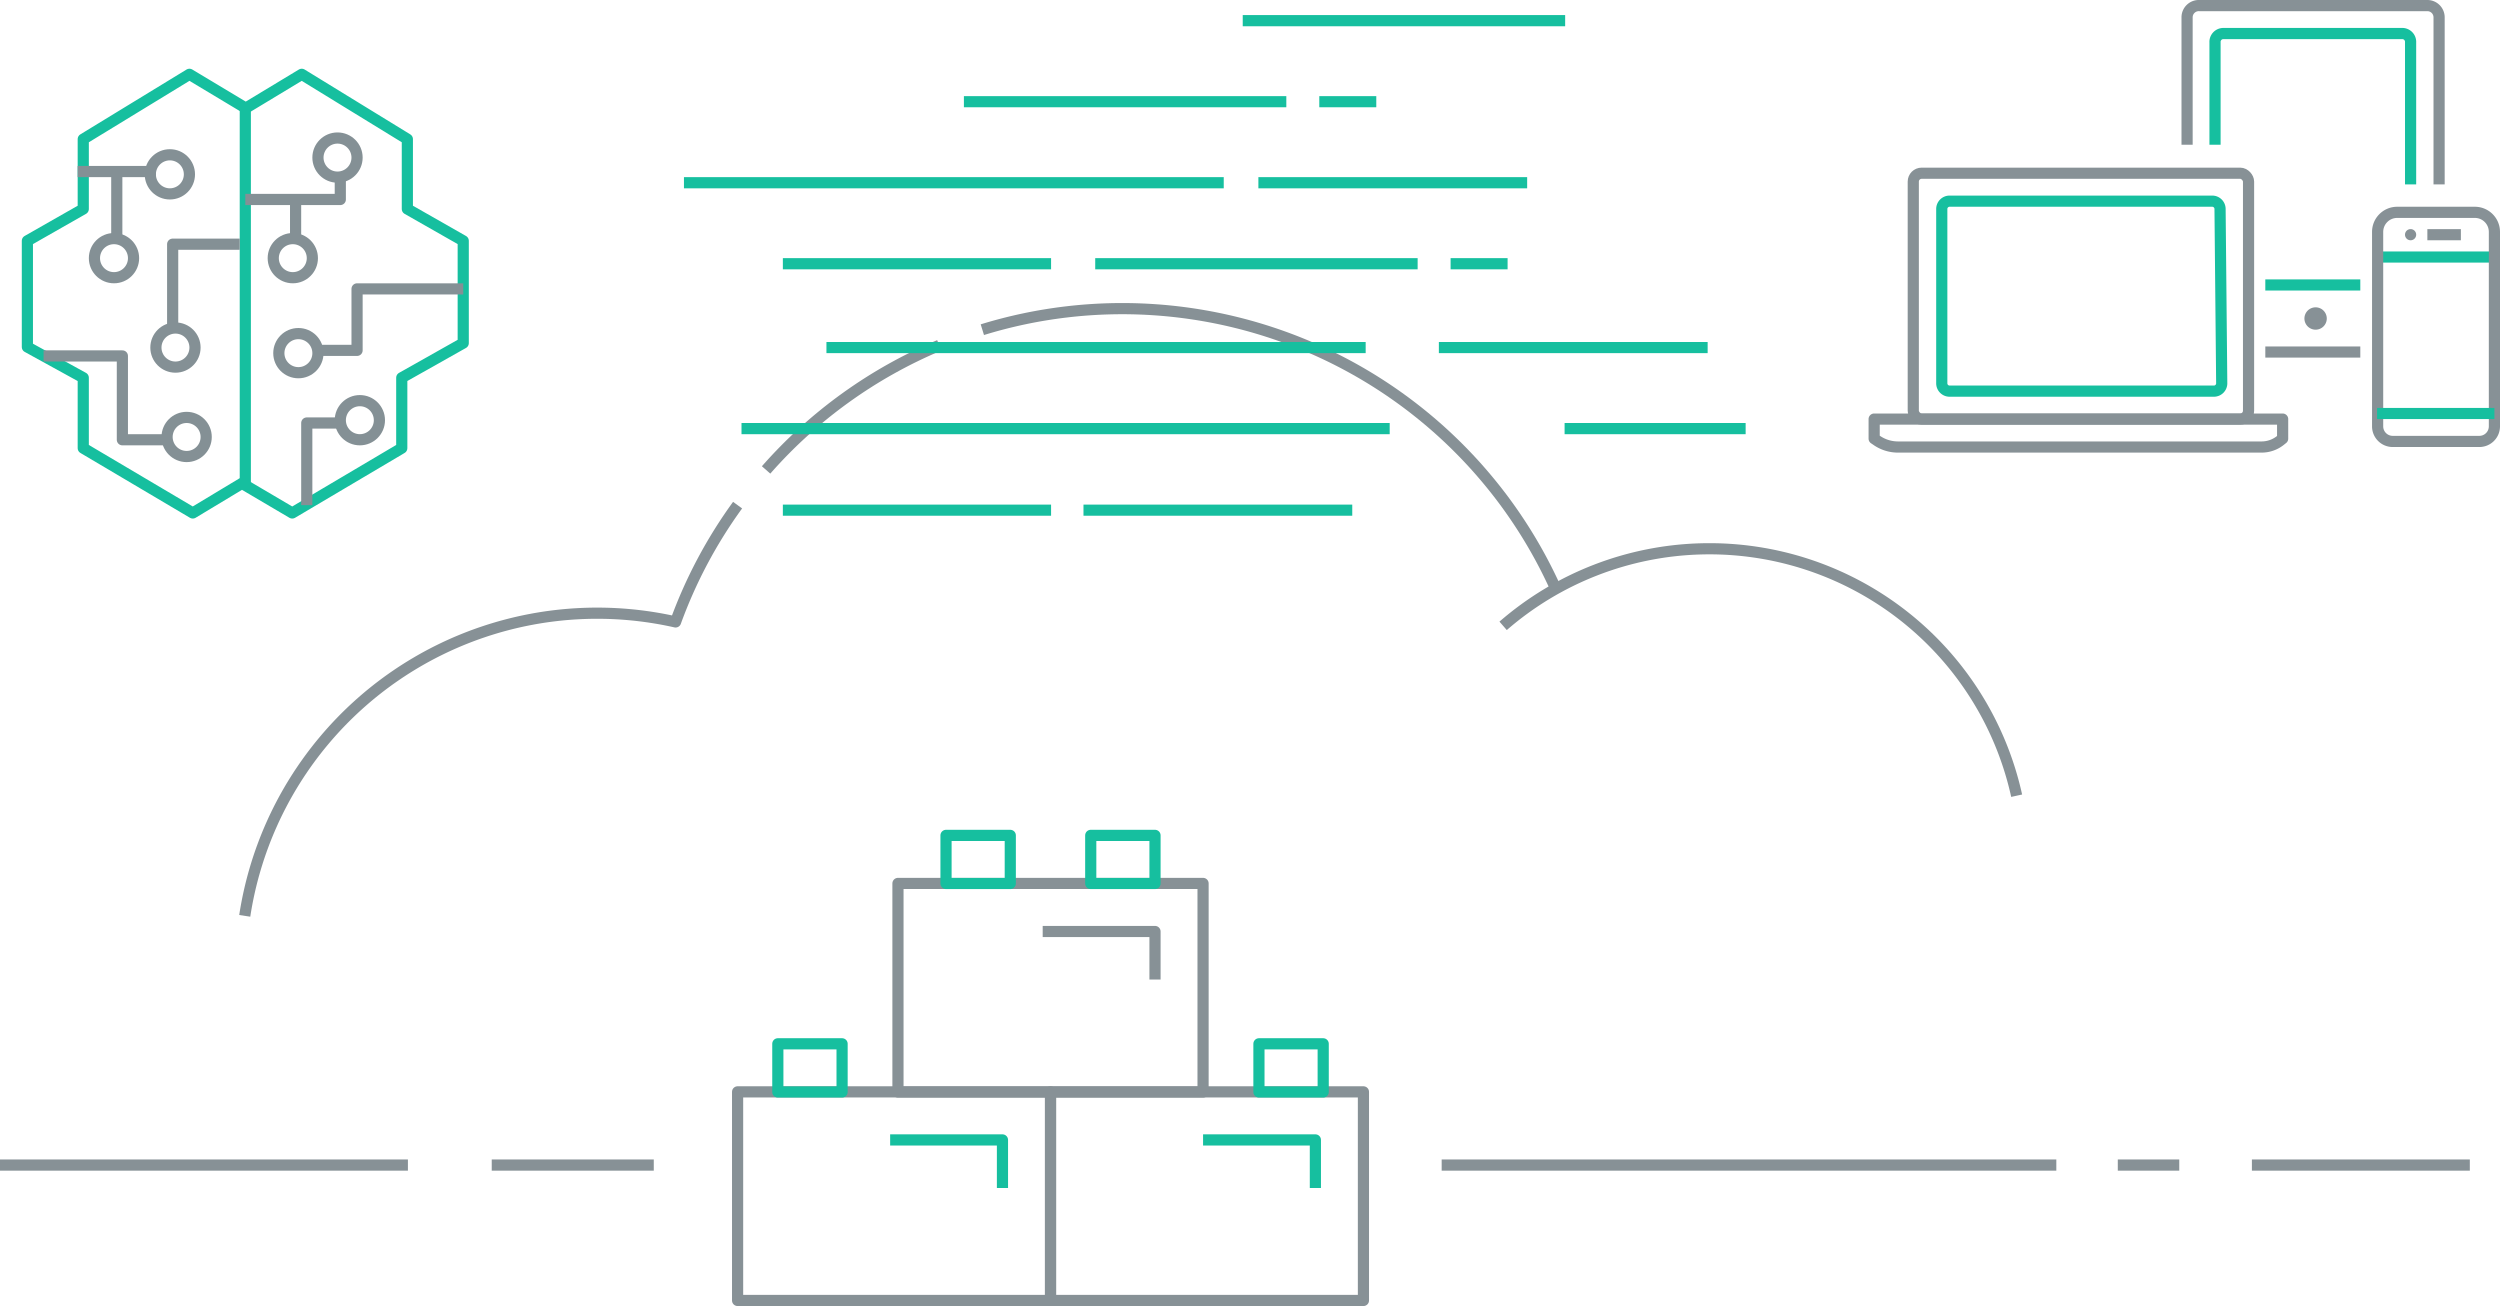<svg xmlns="http://www.w3.org/2000/svg" width="447.4" height="233.75" viewBox="0 0 447.4 233.75">
    <defs>
        <clipPath id="clip-path">
            <path id="Rectangle_8287" fill="none" d="M0 0H447.4V233.75H0z" data-name="Rectangle 8287"/>
        </clipPath>
        <style>
            .cls-3,.cls-4,.cls-5{fill:none}.cls-2{clip-path:url(#clip-path)}.cls-3{stroke:#879196}.cls-3,.cls-4,.cls-5{stroke-linejoin:round;stroke-width:2px}.cls-4{stroke:#16bf9f}.cls-5{stroke:#849095}.cls-6{fill:#879196}
        </style>
    </defs>
    <g id="graphic-del-feature-1">
        <g id="graphic-del-feature-1-2" data-name="graphic-del-feature-1" transform="translate(223.7 116.875)">
            <g id="Group_5734" data-name="Group 5734" transform="translate(-223.7 -116.875)">
                <g id="Group_5732" class="cls-2" data-name="Group 5732">
                    <path id="Line_2327" d="M0 0L73 0" class="cls-3" data-name="Line 2327" transform="translate(0 208.5)"/>
                </g>
                <path id="Line_2328" d="M0 0L29 0" class="cls-3" data-name="Line 2328" transform="translate(88 208.5)"/>
                <path id="Line_2329" d="M0 0L110 0" class="cls-3" data-name="Line 2329" transform="translate(258 208.5)"/>
                <path id="Line_2330" d="M0 0L11 0" class="cls-3" data-name="Line 2330" transform="translate(379 208.5)"/>
                <path id="Line_2331" d="M0 0L39 0" class="cls-3" data-name="Line 2331" transform="translate(403 208.5)"/>
                <g id="Group_5733" class="cls-2" data-name="Group 5733">
                    <path id="Path_7720" d="M168.1 61.8a85.2 85.2 0 0 0-31 22.3" class="cls-3" data-name="Path 7720"/>
                    <path id="Path_7721" d="M278.3 105.1A85.1 85.1 0 0 0 175.8 59" class="cls-3" data-name="Path 7721"/>
                    <path id="Path_7722" d="M132 90.4a84.7 84.7 0 0 0-11.1 20.9 63.8 63.8 0 0 0-77.1 52.6" class="cls-3" data-name="Path 7722"/>
                    <path id="Path_7723" d="M269 112a56.3 56.3 0 0 1 91.9 30.4" class="cls-3" data-name="Path 7723"/>
                    <path id="Line_2332" d="M0 0L96.5 0" class="cls-4" data-name="Line 2332" transform="translate(147.9 62.2)"/>
                    <path id="Line_2333" d="M0 0L48.1 0" class="cls-4" data-name="Line 2333" transform="translate(257.5 62.2)"/>
                    <path id="Line_2334" d="M0 0L96.6 0" class="cls-4" data-name="Line 2334" transform="translate(122.4 32.7)"/>
                    <path id="Line_2335" d="M0 0L48.1 0" class="cls-4" data-name="Line 2335" transform="translate(225.2 32.7)"/>
                    <path id="Line_2336" d="M0 0L48 0" class="cls-4" data-name="Line 2336" transform="translate(140.1 91.3)"/>
                    <path id="Line_2337" d="M0 0L48.1 0" class="cls-4" data-name="Line 2337" transform="translate(193.9 91.3)"/>
                    <path id="Line_2338" d="M0 0L116 0" class="cls-4" data-name="Line 2338" transform="translate(132.7 76.7)"/>
                    <path id="Line_2339" d="M0 0L32.4 0" class="cls-4" data-name="Line 2339" transform="translate(280 76.7)"/>
                    <path id="Line_2340" d="M0 0L57.7 0" class="cls-4" data-name="Line 2340" transform="translate(222.4 3.7)"/>
                    <path id="Line_2341" d="M0 0L57.7 0" class="cls-4" data-name="Line 2341" transform="translate(172.5 18.2)"/>
                    <path id="Line_2342" d="M0 0L10.2 0" class="cls-4" data-name="Line 2342" transform="translate(236.1 18.2)"/>
                    <path id="Line_2343" d="M0 0L48 0" class="cls-4" data-name="Line 2343" transform="translate(140.1 47.2)"/>
                    <path id="Line_2344" d="M0 0L57.7 0" class="cls-4" data-name="Line 2344" transform="translate(196 47.2)"/>
                    <path id="Line_2345" d="M0 0L10.2 0" class="cls-4" data-name="Line 2345" transform="translate(259.6 47.2)"/>
                    <path id="Path_7724" d="M82.9 61.4V43.1l-10-5.7V24.9L54 13.3l-10.1 6.1v-.1l-10-6-19 11.6v12.5l-10 5.7v19l10 5.5v12.6l19.6 11.6 8.8-5.3 9 5.3 19.6-11.6V67.6z" class="cls-4" data-name="Path 7724"/>
                    <path id="Path_7725" d="M29.9 78.7h-8v-15H7.8" class="cls-5" data-name="Path 7725"/>
                    <path id="Line_2346" d="M14 0L0 0" class="cls-5" data-name="Line 2346" transform="translate(13.9 30.7)"/>
                    <path id="Line_2347" d="M0 12L0 0" class="cls-5" data-name="Line 2347" transform="translate(20.9 30.7)"/>
                    <path id="Line_2348" d="M0 68.4L0 0" class="cls-4" data-name="Line 2348" transform="translate(43.9 18.7)"/>
                    <path id="Path_7726" d="M30.9 58.7v-15h12" class="cls-5" data-name="Path 7726"/>
                    <path id="Path_7727" d="M56.9 62.7h7v-11h19" class="cls-5" data-name="Path 7727"/>
                    <path id="Path_7728" d="M60.9 75.7h-6v14.7" class="cls-5" data-name="Path 7728"/>
                    <circle id="Ellipse_232" cx="3.5" cy="3.5" r="3.5" class="cls-5" data-name="Ellipse 232" transform="translate(26.9 27.7)"/>
                    <circle id="Ellipse_233" cx="3.5" cy="3.5" r="3.5" class="cls-5" data-name="Ellipse 233" transform="translate(16.9 42.7)"/>
                    <circle id="Ellipse_234" cx="3.5" cy="3.5" r="3.5" class="cls-5" data-name="Ellipse 234" transform="translate(27.9 58.7)"/>
                    <circle id="Ellipse_235" cx="3.5" cy="3.5" r="3.5" class="cls-5" data-name="Ellipse 235" transform="translate(29.9 74.7)"/>
                    <circle id="Ellipse_236" cx="3.5" cy="3.5" r="3.5" class="cls-5" data-name="Ellipse 236" transform="translate(49.9 59.7)"/>
                    <circle id="Ellipse_237" cx="3.5" cy="3.5" r="3.5" class="cls-5" data-name="Ellipse 237" transform="translate(60.9 71.7)"/>
                    <path id="Path_7729" d="M60.9 31.7v4h-17" class="cls-5" data-name="Path 7729"/>
                    <path id="Line_2349" d="M0 7L0 0" class="cls-5" data-name="Line 2349" transform="translate(52.9 35.7)"/>
                    <circle id="Ellipse_238" cx="3.5" cy="3.5" r="3.5" class="cls-5" data-name="Ellipse 238" transform="translate(48.9 42.7)"/>
                    <circle id="Ellipse_239" cx="3.5" cy="3.5" r="3.5" class="cls-5" data-name="Ellipse 239" transform="translate(56.9 24.7)"/>
                    <path id="Path_7730" d="M391.4 25.9V3.1a2.1 2.1 0 0 1 2.2-2.1h40.8a2.1 2.1 0 0 1 2.1 2.1V33" class="cls-3" data-name="Path 7730"/>
                    <path id="Line_2350" d="M17 0L0 0" class="cls-3" data-name="Line 2350" transform="translate(405.4 63)"/>
                    <path id="Path_7731" d="M396.4 25.9V7.6a1.5 1.5 0 0 1 1.5-1.6H430a1.5 1.5 0 0 1 1.4 1.6V33" class="cls-4" data-name="Path 7731"/>
                    <path id="Line_2351" d="M17 0L0 0" class="cls-4" data-name="Line 2351" transform="translate(405.4 51)"/>
                    <path id="Path_7732" d="M416.4 57a2 2 0 1 1-2-2 2 2 0 0 1 2 2" class="cls-6" data-name="Path 7732"/>
                    <path id="Path_7733" d="M335.4 75v3.5l.3.2a6.7 6.7 0 0 0 4 1.3h65a5.4 5.4 0 0 0 3.3-1.1l.5-.4V75z" class="cls-3" data-name="Path 7733"/>
                    <path id="Path_7734" d="M397.6 68.6a1.4 1.4 0 0 1-1.4 1.4h-47.3a1.4 1.4 0 0 1-1.4-1.4V37.4a1.4 1.4 0 0 1 1.4-1.4h47a1.4 1.4 0 0 1 1.4 1.4z" class="cls-4" data-name="Path 7734"/>
                    <rect id="Rectangle_8288" width="60" height="44" class="cls-3" data-name="Rectangle 8288" rx="1.5" transform="translate(342.4 31)"/>
                    <path id="Line_2352" d="M21 0L0 0" class="cls-4" data-name="Line 2352" transform="translate(425.4 46)"/>
                    <path id="Line_2353" d="M6 0L0 0" class="cls-3" data-name="Line 2353" transform="translate(434.4 42)"/>
                    <path id="Path_7735" d="M443.7 79h-15.5a2.7 2.7 0 0 1-2.7-2.7V41.5A3.5 3.5 0 0 1 429 38h13.9a3.5 3.5 0 0 1 3.5 3.5v34.8a2.7 2.7 0 0 1-2.7 2.7z" class="cls-3" data-name="Path 7735"/>
                    <path id="Line_2354" d="M21 0L0 0" class="cls-4" data-name="Line 2354" transform="translate(425.4 74)"/>
                    <path id="Path_7736" d="M430.4 42a1 1 0 1 0 1-1 1 1 0 0 0-1 1" class="cls-6" data-name="Path 7736"/>
                    <path id="Rectangle_8289" d="M0 0H54.6V37.33H0z" class="cls-3" data-name="Rectangle 8289" transform="translate(160.7 158.1)"/>
                    <path id="Rectangle_8290" d="M0 0H56V37.33H0z" class="cls-3" data-name="Rectangle 8290" transform="translate(132 195.4)"/>
                    <path id="Path_7737" d="M159.3 204h20.1v8.6" class="cls-4" data-name="Path 7737"/>
                    <path id="Path_7738" d="M215.3 204h20.1v8.6" class="cls-4" data-name="Path 7738"/>
                    <path id="Path_7739" d="M186.6 166.7h20.1v8.6" class="cls-3" data-name="Path 7739"/>
                    <path id="Rectangle_8291" d="M0 0H56V37.33H0z" class="cls-3" data-name="Rectangle 8291" transform="translate(188 195.4)"/>
                    <path id="Rectangle_8292" d="M0 0H11.5V8.61H0z" class="cls-4" data-name="Rectangle 8292" transform="translate(169.3 149.5)"/>
                    <path id="Rectangle_8293" d="M0 0H11.5V8.61H0z" class="cls-4" data-name="Rectangle 8293" transform="translate(195.2 149.5)"/>
                    <path id="Rectangle_8294" d="M0 0H11.5V8.62H0z" class="cls-4" data-name="Rectangle 8294" transform="translate(225.3 186.8)"/>
                    <path id="Rectangle_8295" d="M0 0H11.5V8.62H0z" class="cls-4" data-name="Rectangle 8295" transform="translate(139.2 186.8)"/>
                </g>
            </g>
        </g>
    </g>
</svg>
